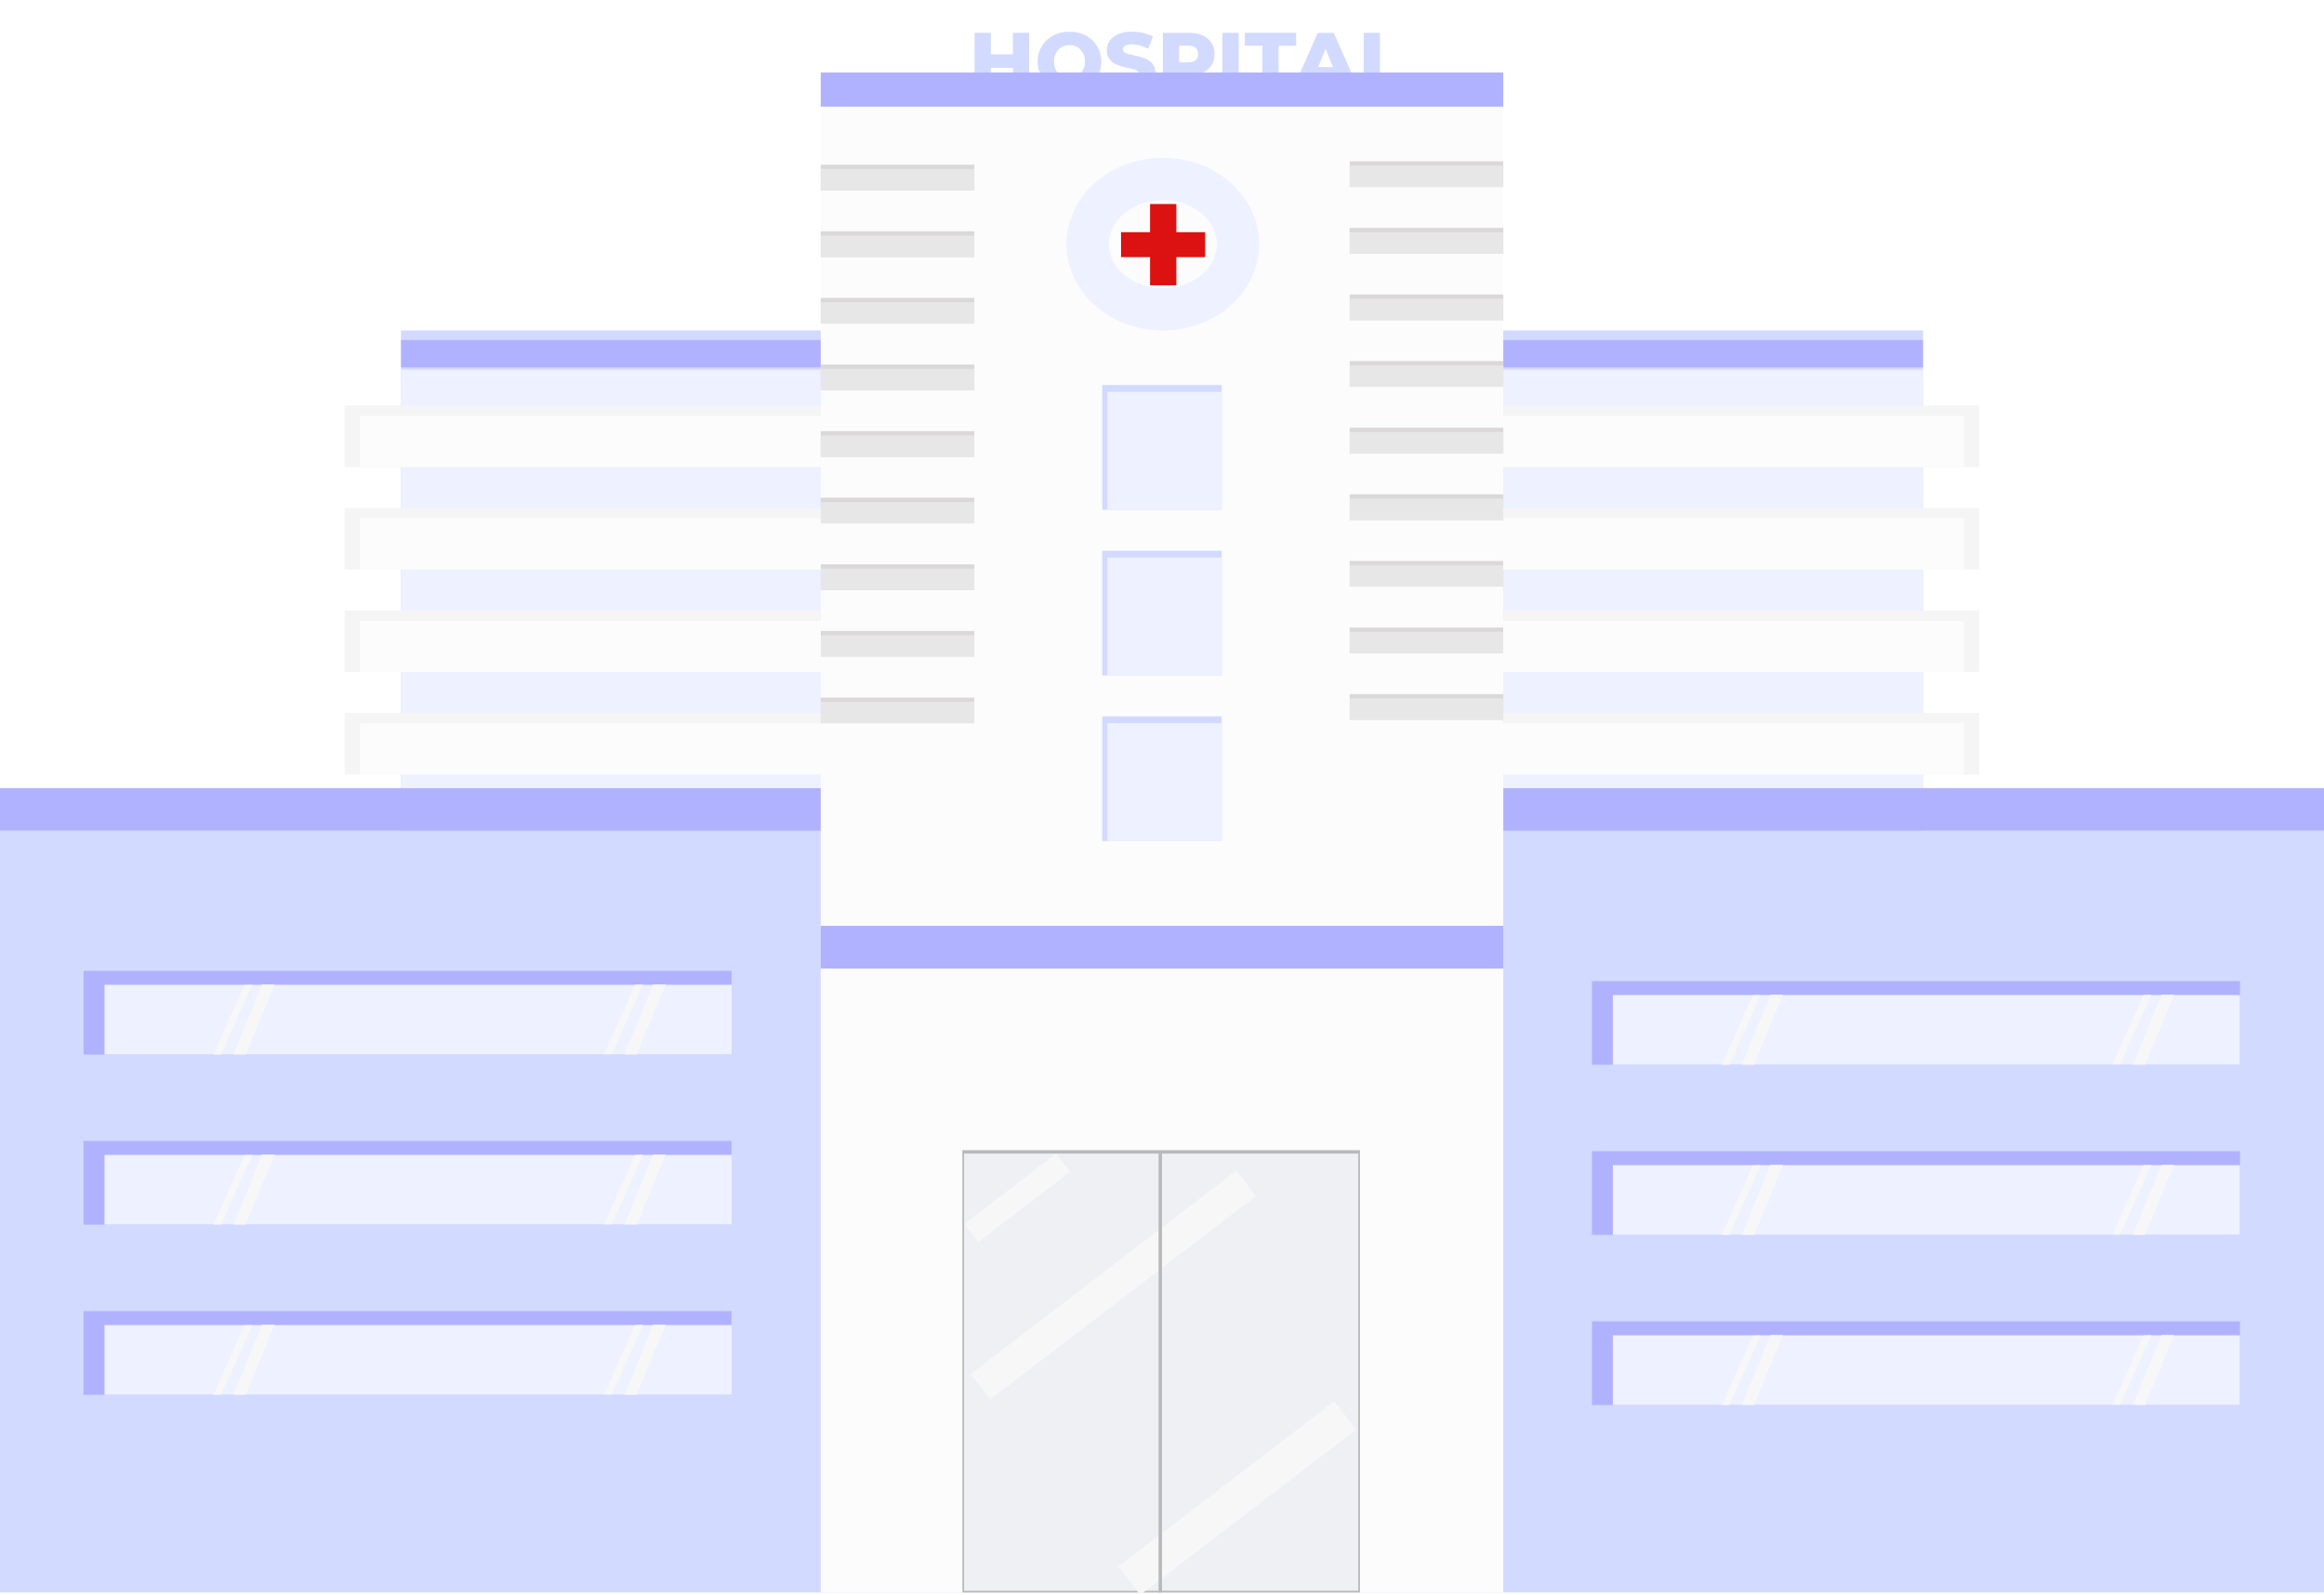<svg width="440" height="302" viewBox="0 0 440 302" fill="none" xmlns="http://www.w3.org/2000/svg">
<rect x="75.918" y="62.561" width="288.164" height="147.786" fill="#D2DAFF"/>
<rect width="440" height="8.085" transform="matrix(1 0 0 -1 0 157.312)" fill="#B1B2FF"/>
<rect width="440" height="144.229" transform="matrix(1 0 0 -1 0 301.541)" fill="#D2DAFF"/>
<g filter="url(#filter0_d_27_564)">
<path d="M186.775 2.217H189.845V13.083H186.775V2.217ZM182.588 13.083H179.517V2.217H182.588V13.083ZM186.992 8.845H182.371V6.3H186.992V8.845Z" fill="#D2DAFF"/>
<path d="M197.484 13.3C196.616 13.3 195.815 13.161 195.081 12.881C194.347 12.602 193.706 12.209 193.158 11.701C192.62 11.184 192.202 10.584 191.902 9.901C191.602 9.218 191.452 8.468 191.452 7.65C191.452 6.833 191.602 6.082 191.902 5.399C192.202 4.716 192.62 4.121 193.158 3.614C193.706 3.097 194.347 2.699 195.081 2.419C195.815 2.14 196.616 2 197.484 2C198.363 2 199.164 2.14 199.888 2.419C200.622 2.699 201.258 3.097 201.795 3.614C202.333 4.121 202.751 4.716 203.051 5.399C203.361 6.082 203.516 6.833 203.516 7.65C203.516 8.468 203.361 9.223 203.051 9.916C202.751 10.599 202.333 11.194 201.795 11.701C201.258 12.209 200.622 12.602 199.888 12.881C199.164 13.161 198.363 13.3 197.484 13.3ZM197.484 10.755C197.898 10.755 198.28 10.682 198.632 10.537C198.994 10.393 199.304 10.185 199.562 9.916C199.831 9.637 200.038 9.306 200.183 8.923C200.338 8.54 200.415 8.116 200.415 7.65C200.415 7.174 200.338 6.75 200.183 6.377C200.038 5.994 199.831 5.668 199.562 5.399C199.304 5.12 198.994 4.908 198.632 4.763C198.28 4.618 197.898 4.546 197.484 4.546C197.071 4.546 196.683 4.618 196.321 4.763C195.97 4.908 195.66 5.12 195.391 5.399C195.133 5.668 194.926 5.994 194.771 6.377C194.626 6.75 194.554 7.174 194.554 7.65C194.554 8.116 194.626 8.54 194.771 8.923C194.926 9.306 195.133 9.637 195.391 9.916C195.66 10.185 195.97 10.393 196.321 10.537C196.683 10.682 197.071 10.755 197.484 10.755Z" fill="#D2DAFF"/>
<path d="M208.939 13.3C208.05 13.3 207.192 13.192 206.365 12.974C205.548 12.747 204.882 12.457 204.365 12.105L205.373 9.839C205.859 10.149 206.417 10.408 207.047 10.615C207.688 10.812 208.324 10.91 208.955 10.91C209.379 10.91 209.72 10.874 209.978 10.801C210.237 10.718 210.423 10.615 210.536 10.491C210.66 10.356 210.722 10.201 210.722 10.025C210.722 9.777 210.609 9.58 210.381 9.435C210.154 9.29 209.859 9.171 209.497 9.078C209.136 8.985 208.732 8.892 208.288 8.799C207.854 8.706 207.414 8.587 206.97 8.442C206.536 8.297 206.138 8.111 205.776 7.883C205.414 7.645 205.119 7.34 204.892 6.967C204.665 6.584 204.551 6.103 204.551 5.524C204.551 4.872 204.727 4.282 205.078 3.754C205.44 3.226 205.977 2.802 206.691 2.481C207.404 2.16 208.293 2 209.358 2C210.071 2 210.769 2.083 211.451 2.248C212.144 2.404 212.759 2.636 213.297 2.947L212.351 5.229C211.834 4.949 211.322 4.742 210.815 4.608C210.309 4.463 209.818 4.39 209.342 4.39C208.918 4.39 208.577 4.437 208.319 4.53C208.06 4.613 207.874 4.727 207.761 4.872C207.647 5.017 207.59 5.182 207.59 5.368C207.59 5.606 207.699 5.798 207.916 5.943C208.143 6.077 208.438 6.191 208.8 6.284C209.172 6.367 209.575 6.455 210.009 6.548C210.454 6.641 210.893 6.76 211.327 6.905C211.772 7.04 212.175 7.226 212.537 7.464C212.899 7.692 213.188 7.997 213.405 8.38C213.632 8.752 213.746 9.223 213.746 9.792C213.746 10.424 213.565 11.008 213.203 11.546C212.852 12.074 212.32 12.498 211.606 12.819C210.903 13.14 210.014 13.3 208.939 13.3Z" fill="#D2DAFF"/>
<path d="M215.164 13.083V2.217H220.127C221.119 2.217 221.972 2.378 222.685 2.699C223.409 3.019 223.967 3.485 224.36 4.096C224.753 4.696 224.949 5.41 224.949 6.238C224.949 7.055 224.753 7.764 224.36 8.364C223.967 8.964 223.409 9.43 222.685 9.761C221.972 10.082 221.119 10.242 220.127 10.242H216.87L218.235 8.907V13.083H215.164ZM218.235 9.233L216.87 7.821H219.94C220.581 7.821 221.057 7.681 221.367 7.402C221.688 7.122 221.848 6.734 221.848 6.238C221.848 5.731 221.688 5.337 221.367 5.058C221.057 4.779 220.581 4.639 219.94 4.639H216.87L218.235 3.226V9.233Z" fill="#D2DAFF"/>
<path d="M226.446 13.083V2.217H229.516V13.083H226.446Z" fill="#D2DAFF"/>
<path d="M234.011 13.083V4.654H230.677V2.217H240.4V4.654H237.082V13.083H234.011Z" fill="#D2DAFF"/>
<path d="M239.696 13.083L244.488 2.217H247.511L252.319 13.083H249.124L245.372 3.723H246.581L242.828 13.083H239.696ZM242.317 10.972L243.108 8.706H248.411L249.202 10.972H242.317Z" fill="#D2DAFF"/>
<path d="M253.189 13.083V2.217H256.259V10.646H261.438V13.083H253.189Z" fill="#D2DAFF"/>
</g>
<g filter="url(#filter1_d_27_564)">
<rect width="288.164" height="5.174" transform="matrix(1 0 0 -1 75.918 62.561)" fill="#B1B2FF"/>
</g>
<rect x="155.389" y="20.197" width="129.222" height="281.344" fill="#FCFCFC"/>
<rect x="155.389" y="13.73" width="129.222" height="6.468" fill="#B1B2FF"/>
<g filter="url(#filter2_d_27_564)">
<rect width="129.222" height="8.085" transform="matrix(1 0 0 -1 155.389 176.392)" fill="#B1B2FF"/>
</g>
<rect x="75.918" y="69.999" width="79.471" height="79.229" fill="#EEF1FF"/>
<rect x="284.611" y="69.999" width="79.471" height="79.229" fill="#EEF1FF"/>
<rect x="65.257" y="76.79" width="90.132" height="11.642" fill="#F5F5F5"/>
<rect x="68.165" y="78.73" width="87.225" height="9.702" fill="#FCFCFC"/>
<rect width="90.132" height="11.642" transform="matrix(-1 0 0 1 374.743 76.79)" fill="#F5F5F5"/>
<rect width="87.225" height="9.702" transform="matrix(-1 0 0 1 371.836 78.73)" fill="#FCFCFC"/>
<rect width="29.075" height="4.851" transform="matrix(-1 0 0 1 284.611 30.546)" fill="#DAD8D8"/>
<rect width="29.075" height="4.042" transform="matrix(-1 0 0 1 284.611 31.354)" fill="#E8E7E7"/>
<rect width="29.075" height="4.851" transform="matrix(-1 0 0 1 184.464 31.192)" fill="#DAD8D8"/>
<rect width="29.075" height="4.042" transform="matrix(-1 0 0 1 184.464 32.001)" fill="#E8E7E7"/>
<rect width="29.075" height="4.851" transform="matrix(-1 0 0 1 284.611 55.77)" fill="#DAD8D8"/>
<rect width="29.075" height="4.042" transform="matrix(-1 0 0 1 284.611 56.578)" fill="#E8E7E7"/>
<rect width="29.075" height="4.851" transform="matrix(-1 0 0 1 184.464 56.416)" fill="#DAD8D8"/>
<rect width="29.075" height="4.042" transform="matrix(-1 0 0 1 184.464 57.225)" fill="#E8E7E7"/>
<rect width="29.075" height="4.851" transform="matrix(-1 0 0 1 284.611 93.606)" fill="#DAD8D8"/>
<rect width="29.075" height="4.042" transform="matrix(-1 0 0 1 284.611 94.414)" fill="#E8E7E7"/>
<rect width="29.075" height="4.851" transform="matrix(-1 0 0 1 184.464 94.252)" fill="#DAD8D8"/>
<rect width="29.075" height="4.042" transform="matrix(-1 0 0 1 184.464 95.061)" fill="#E8E7E7"/>
<rect width="29.075" height="4.851" transform="matrix(-1 0 0 1 284.611 43.158)" fill="#DAD8D8"/>
<rect width="29.075" height="4.042" transform="matrix(-1 0 0 1 284.611 43.966)" fill="#E8E7E7"/>
<rect width="29.075" height="4.851" transform="matrix(-1 0 0 1 184.464 43.804)" fill="#DAD8D8"/>
<rect width="29.075" height="4.042" transform="matrix(-1 0 0 1 184.464 44.613)" fill="#E8E7E7"/>
<rect width="29.075" height="4.851" transform="matrix(-1 0 0 1 284.611 68.382)" fill="#DAD8D8"/>
<rect width="29.075" height="4.042" transform="matrix(-1 0 0 1 284.611 69.19)" fill="#E8E7E7"/>
<rect width="29.075" height="4.851" transform="matrix(-1 0 0 1 184.464 69.028)" fill="#DAD8D8"/>
<rect width="29.075" height="4.042" transform="matrix(-1 0 0 1 184.464 69.837)" fill="#E8E7E7"/>
<rect width="29.075" height="4.851" transform="matrix(-1 0 0 1 284.611 106.218)" fill="#DAD8D8"/>
<rect width="29.075" height="4.042" transform="matrix(-1 0 0 1 284.611 107.026)" fill="#E8E7E7"/>
<rect width="29.075" height="4.851" transform="matrix(-1 0 0 1 184.464 106.864)" fill="#DAD8D8"/>
<rect width="29.075" height="4.042" transform="matrix(-1 0 0 1 184.464 107.673)" fill="#E8E7E7"/>
<rect width="29.075" height="4.851" transform="matrix(-1 0 0 1 284.611 131.441)" fill="#DAD8D8"/>
<rect width="29.075" height="4.042" transform="matrix(-1 0 0 1 284.611 132.25)" fill="#E8E7E7"/>
<rect width="29.075" height="4.851" transform="matrix(-1 0 0 1 184.464 132.088)" fill="#DAD8D8"/>
<rect width="29.075" height="4.042" transform="matrix(-1 0 0 1 184.464 132.897)" fill="#E8E7E7"/>
<rect width="29.075" height="4.851" transform="matrix(-1 0 0 1 284.611 80.994)" fill="#DAD8D8"/>
<rect width="29.075" height="4.042" transform="matrix(-1 0 0 1 284.611 81.802)" fill="#E8E7E7"/>
<rect width="29.075" height="4.851" transform="matrix(-1 0 0 1 184.464 81.64)" fill="#DAD8D8"/>
<rect width="29.075" height="4.042" transform="matrix(-1 0 0 1 184.464 82.449)" fill="#E8E7E7"/>
<rect width="29.075" height="4.851" transform="matrix(-1 0 0 1 284.611 118.829)" fill="#DAD8D8"/>
<rect width="29.075" height="4.042" transform="matrix(-1 0 0 1 284.611 119.638)" fill="#E8E7E7"/>
<rect width="29.075" height="4.851" transform="matrix(-1 0 0 1 184.464 119.476)" fill="#DAD8D8"/>
<rect width="29.075" height="4.042" transform="matrix(-1 0 0 1 184.464 120.285)" fill="#E8E7E7"/>
<rect width="90.132" height="11.642" transform="matrix(-1 0 0 1 374.743 96.193)" fill="#F5F5F5"/>
<rect width="87.225" height="9.702" transform="matrix(-1 0 0 1 371.836 98.133)" fill="#FCFCFC"/>
<rect width="90.132" height="11.642" transform="matrix(-1 0 0 1 374.743 115.596)" fill="#F5F5F5"/>
<rect width="87.225" height="9.702" transform="matrix(-1 0 0 1 371.836 117.536)" fill="#FCFCFC"/>
<rect width="90.132" height="11.642" transform="matrix(-1 0 0 1 374.743 134.999)" fill="#F5F5F5"/>
<rect width="87.225" height="9.702" transform="matrix(-1 0 0 1 371.836 136.939)" fill="#FCFCFC"/>
<rect x="65.257" y="96.193" width="90.132" height="11.642" fill="#F5F5F5"/>
<rect x="68.165" y="98.133" width="87.225" height="9.702" fill="#FCFCFC"/>
<rect x="65.257" y="115.596" width="90.132" height="11.642" fill="#F5F5F5"/>
<rect x="68.165" y="117.536" width="87.225" height="9.702" fill="#FCFCFC"/>
<rect x="65.257" y="134.999" width="90.132" height="11.642" fill="#F5F5F5"/>
<rect x="68.165" y="136.939" width="87.225" height="9.702" fill="#FCFCFC"/>
<path d="M217.739 54.023V38.63H222.714V54.023H217.739ZM212.247 48.688V43.966H228.173V48.688H212.247Z" fill="#DC1111"/>
<path d="M234.414 46.23C234.414 52.633 228.463 58.561 220.162 58.561C211.86 58.561 205.909 52.633 205.909 46.23C205.909 39.827 211.86 33.899 220.162 33.899C228.463 33.899 234.414 39.827 234.414 46.23Z" stroke="#EEF1FF" stroke-width="8"/>
<rect x="208.693" y="72.909" width="22.614" height="23.607" fill="#D2DAFF"/>
<rect x="209.662" y="74.203" width="21.645" height="22.314" fill="#EEF1FF"/>
<rect x="208.693" y="104.277" width="22.614" height="23.607" fill="#D2DAFF"/>
<rect x="209.662" y="105.571" width="21.645" height="22.314" fill="#EEF1FF"/>
<rect x="208.693" y="135.645" width="22.614" height="23.607" fill="#D2DAFF"/>
<rect x="209.662" y="136.939" width="21.645" height="22.314" fill="#EEF1FF"/>
<rect x="182.203" y="217.785" width="75.272" height="83.756" fill="#B9B9B9"/>
<rect x="182.526" y="218.432" width="74.626" height="82.786" fill="#EFF0F4"/>
<rect width="21.887" height="4.335" transform="matrix(0.794 -0.608 0.607 0.795 182.591 231.736)" fill="#F7F7F8"/>
<rect width="51.481" height="6.776" transform="matrix(0.794 -0.608 0.607 0.795 211.75 296.615)" fill="#F7F7F8"/>
<rect width="63.302" height="6.07" transform="matrix(0.794 -0.608 0.607 0.795 183.818 260.144)" fill="#F7F7F8"/>
<rect x="219.354" y="218.432" width="0.646" height="83.11" fill="#B9B9B9"/>
<rect x="15.83" y="183.83" width="122.68" height="15.846" fill="#B1B2FF"/>
<rect x="19.787" y="186.471" width="118.722" height="13.205" fill="#EEF1FF"/>
<path d="M41.836 199.675L47.769 186.47L46.273 186.514L40.382 199.675L41.836 199.675Z" fill="#F7F7F8"/>
<path d="M115.815 199.63L121.748 186.424L120.252 186.469L114.361 199.63L115.815 199.63Z" fill="#F7F7F8"/>
<path d="M49.589 186.417L52.012 186.417L46.52 199.675L44.201 199.652L49.589 186.417Z" fill="#F7F7F8"/>
<path d="M123.626 186.414L126.049 186.414L120.557 199.672L118.238 199.649L123.626 186.414Z" fill="#F7F7F8"/>
<rect x="301.41" y="185.77" width="122.68" height="15.846" fill="#B1B2FF"/>
<rect x="305.367" y="188.411" width="118.722" height="13.205" fill="#EEF1FF"/>
<path d="M327.416 201.616L333.349 188.41L331.853 188.455L325.962 201.616L327.416 201.616Z" fill="#F7F7F8"/>
<path d="M401.395 201.57L407.328 188.364L405.832 188.409L399.941 201.57L401.395 201.57Z" fill="#F7F7F8"/>
<path d="M335.169 188.357L337.592 188.357L332.1 201.616L329.781 201.593L335.169 188.357Z" fill="#F7F7F8"/>
<path d="M409.206 188.354L411.629 188.354L406.137 201.613L403.818 201.59L409.206 188.354Z" fill="#F7F7F8"/>
<rect x="15.83" y="216.045" width="122.68" height="15.846" fill="#B1B2FF"/>
<rect x="19.787" y="218.686" width="118.722" height="13.205" fill="#EEF1FF"/>
<path d="M41.836 231.891L47.769 218.685L46.273 218.73L40.382 231.891L41.836 231.891Z" fill="#F7F7F8"/>
<path d="M115.815 231.845L121.748 218.639L120.252 218.684L114.361 231.845L115.815 231.845Z" fill="#F7F7F8"/>
<path d="M49.589 218.632L52.012 218.632L46.52 231.891L44.201 231.868L49.589 218.632Z" fill="#F7F7F8"/>
<path d="M123.626 218.629L126.049 218.629L120.557 231.888L118.238 231.865L123.626 218.629Z" fill="#F7F7F8"/>
<rect x="301.41" y="217.985" width="122.68" height="15.846" fill="#B1B2FF"/>
<rect x="305.367" y="220.626" width="118.722" height="13.205" fill="#EEF1FF"/>
<path d="M327.416 233.831L333.349 220.625L331.853 220.67L325.962 233.831L327.416 233.831Z" fill="#F7F7F8"/>
<path d="M401.395 233.785L407.328 220.579L405.832 220.624L399.941 233.785L401.395 233.785Z" fill="#F7F7F8"/>
<path d="M335.169 220.572L337.592 220.572L332.1 233.831L329.781 233.808L335.169 220.572Z" fill="#F7F7F8"/>
<path d="M409.206 220.569L411.629 220.569L406.137 233.828L403.818 233.805L409.206 220.569Z" fill="#F7F7F8"/>
<rect x="15.83" y="248.26" width="122.68" height="15.846" fill="#B1B2FF"/>
<rect x="19.787" y="250.901" width="118.722" height="13.205" fill="#EEF1FF"/>
<path d="M41.836 264.106L47.769 250.9L46.273 250.945L40.382 264.106L41.836 264.106Z" fill="#F7F7F8"/>
<path d="M115.815 264.06L121.748 250.854L120.252 250.899L114.361 264.06L115.815 264.06Z" fill="#F7F7F8"/>
<path d="M49.589 250.847L52.012 250.847L46.52 264.106L44.201 264.083L49.589 250.847Z" fill="#F7F7F8"/>
<path d="M123.626 250.844L126.049 250.844L120.557 264.103L118.238 264.08L123.626 250.844Z" fill="#F7F7F8"/>
<rect x="301.41" y="250.2" width="122.68" height="15.846" fill="#B1B2FF"/>
<rect x="305.367" y="252.841" width="118.722" height="13.205" fill="#EEF1FF"/>
<path d="M327.416 266.046L333.349 252.84L331.853 252.885L325.962 266.046L327.416 266.046Z" fill="#F7F7F8"/>
<path d="M401.395 266.001L407.328 252.795L405.832 252.84L399.941 266.001L401.395 266.001Z" fill="#F7F7F8"/>
<path d="M335.169 252.787L337.592 252.787L332.1 266.046L329.781 266.023L335.169 252.787Z" fill="#F7F7F8"/>
<path d="M409.206 252.784L411.629 252.784L406.137 266.043L403.818 266.02L409.206 252.784Z" fill="#F7F7F8"/>
<defs>
<filter id="filter0_d_27_564" x="178.517" y="0" width="93.921" height="23.3" filterUnits="userSpaceOnUse" color-interpolation-filters="sRGB">
<feFlood flood-opacity="0" result="BackgroundImageFix"/>
<feColorMatrix in="SourceAlpha" type="matrix" values="0 0 0 0 0 0 0 0 0 0 0 0 0 0 0 0 0 0 127 0" result="hardAlpha"/>
<feOffset dx="5" dy="4"/>
<feGaussianBlur stdDeviation="3"/>
<feComposite in2="hardAlpha" operator="out"/>
<feColorMatrix type="matrix" values="0 0 0 0 0 0 0 0 0 0 0 0 0 0 0 0 0 0 1 0"/>
<feBlend mode="normal" in2="BackgroundImageFix" result="effect1_dropShadow_27_564"/>
<feBlend mode="normal" in="SourceGraphic" in2="effect1_dropShadow_27_564" result="shape"/>
</filter>
<filter id="filter1_d_27_564" x="71.918" y="57.387" width="296.164" height="16.174" filterUnits="userSpaceOnUse" color-interpolation-filters="sRGB">
<feFlood flood-opacity="0" result="BackgroundImageFix"/>
<feColorMatrix in="SourceAlpha" type="matrix" values="0 0 0 0 0 0 0 0 0 0 0 0 0 0 0 0 0 0 127 0" result="hardAlpha"/>
<feOffset dy="7"/>
<feGaussianBlur stdDeviation="2"/>
<feComposite in2="hardAlpha" operator="out"/>
<feColorMatrix type="matrix" values="0 0 0 0 0 0 0 0 0 0 0 0 0 0 0 0 0 0 0.44 0"/>
<feBlend mode="normal" in2="BackgroundImageFix" result="effect1_dropShadow_27_564"/>
<feBlend mode="normal" in="SourceGraphic" in2="effect1_dropShadow_27_564" result="shape"/>
</filter>
<filter id="filter2_d_27_564" x="151.389" y="168.307" width="137.222" height="19.085" filterUnits="userSpaceOnUse" color-interpolation-filters="sRGB">
<feFlood flood-opacity="0" result="BackgroundImageFix"/>
<feColorMatrix in="SourceAlpha" type="matrix" values="0 0 0 0 0 0 0 0 0 0 0 0 0 0 0 0 0 0 127 0" result="hardAlpha"/>
<feOffset dy="7"/>
<feGaussianBlur stdDeviation="2"/>
<feComposite in2="hardAlpha" operator="out"/>
<feColorMatrix type="matrix" values="0 0 0 0 0 0 0 0 0 0 0 0 0 0 0 0 0 0 0.6 0"/>
<feBlend mode="normal" in2="BackgroundImageFix" result="effect1_dropShadow_27_564"/>
<feBlend mode="normal" in="SourceGraphic" in2="effect1_dropShadow_27_564" result="shape"/>
</filter>
</defs>
</svg>
